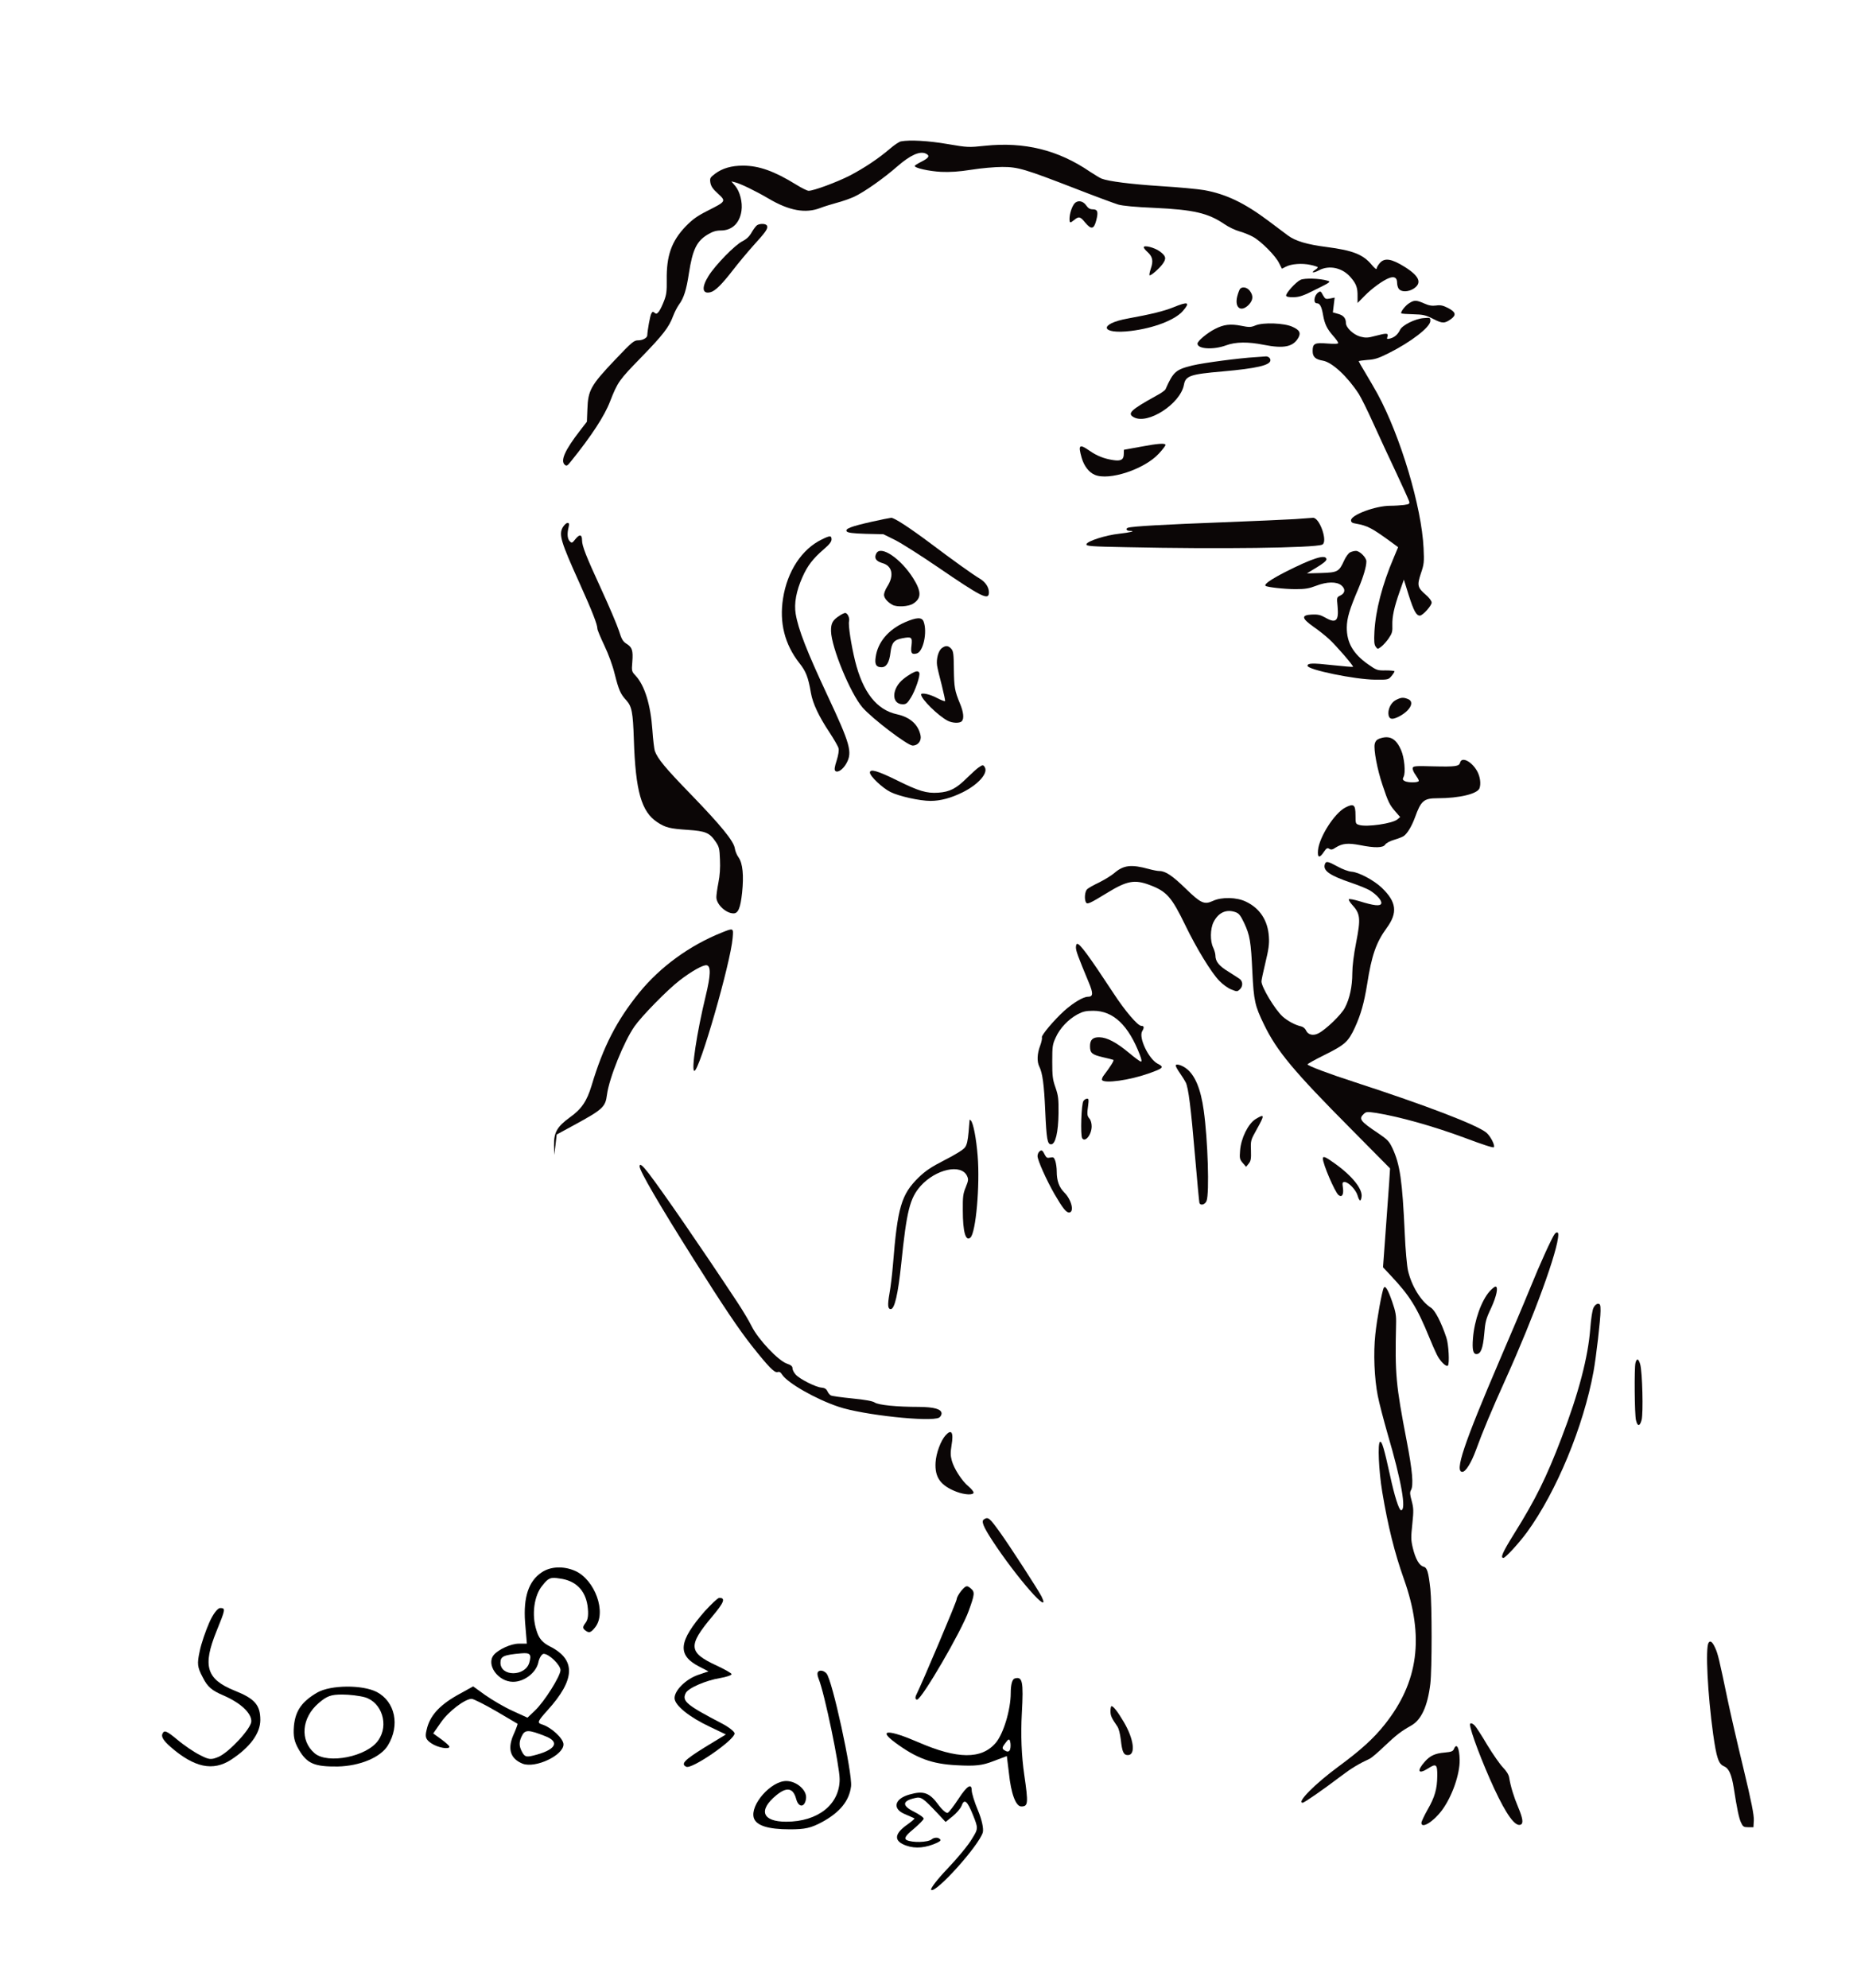 <!--?xml version="1.0" encoding="UTF-8" standalone="no"?-->
<svg xmlns:dc="http://purl.org/dc/elements/1.1/" xmlns:cc="http://creativecommons.org/ns#" xmlns:rdf="http://www.w3.org/1999/02/22-rdf-syntax-ns#" xmlns:svg="http://www.w3.org/2000/svg" xmlns="http://www.w3.org/2000/svg" xmlns:sodipodi="http://sodipodi.sourceforge.net/DTD/sodipodi-0.dtd" xmlns:inkscape="http://www.inkscape.org/namespaces/inkscape" version="1.0" width="1280pt" height="1370pt" viewBox="0 0 1280 1370" preserveAspectRatio="xMidYMid meet" id="svg7703" sodipodi:docname="vamsi_animated.svg" inkscape:version="0.92.3 (2405546, 2018-03-11)" class="" style="">
  <defs id="defs7707"></defs>
  <sodipodi:namedview pagecolor="#ffffff" bordercolor="#666666" borderopacity="1" objecttolerance="10" gridtolerance="10" guidetolerance="10" inkscape:pageopacity="0" inkscape:pageshadow="2" inkscape:window-width="1920" inkscape:window-height="1013" id="namedview7705" showgrid="false" showborder="true" inkscape:snap-global="false" inkscape:zoom="0.36542453" inkscape:cx="-55.047068" inkscape:cy="764.06031" inkscape:window-x="-9" inkscape:window-y="-9" inkscape:window-maximized="1" inkscape:current-layer="g7701"></sodipodi:namedview>
  <g transform="translate(0,1370) scale(0.1,-0.1)" id="g7701" stroke="none" fill="#000000" style="stroke:#051905;stroke-opacity:0.97;stroke-width:60;stroke-miterlimit:4;stroke-dasharray:none;fill:#000800;fill-opacity:1">
    <path d="m 6208.787,12725.309 c -11.465,-2.736 -44.98,-24.627 -73.202,-49.254 -81.14,-69.319 -178.155,-134.078 -279.58,-186.98 -89.96,-45.605 -247.83,-103.98 -282.226,-103.98 -9.701,0 -48.508,19.154 -86.432,42.869 -150.815,93.034 -256.649,130.43 -366.012,130.43 -80.258,0 -141.995,-18.242 -192.267,-55.638 -34.396,-26.451 -37.042,-30.099 -32.632,-61.111 4.41,-25.539 16.757,-43.781 52.035,-75.704 57.327,-52.902 56.445,-53.814 -69.675,-117.661 -74.084,-37.396 -104.071,-59.287 -151.697,-107.628 -98.779,-103.068 -134.058,-203.399 -131.412,-371.226 0.882,-75.704 -1.764,-100.331 -18.521,-143.2 -10.584,-28.275 -26.459,-61.11 -35.278,-72.968 -14.111,-17.33 -18.521,-18.242 -29.986,-9.121 -11.465,10.033 -14.993,9.121 -22.931,-6.385 -7.938,-13.681 -26.459,-116.749 -27.341,-148.672 0,-17.33 -31.75,-34.66 -60.855,-34.66 -31.75,0 -41.452,-8.209 -165.808,-138.639 -163.162,-172.388 -181.683,-206.135 -186.093,-335.654 l -3.528,-86.65 -45.862,-59.286 c -104.953,-134.991 -138.467,-209.784 -106.717,-237.147 12.347,-10.945 17.639,-8.209 42.334,22.803 141.995,176.036 231.955,313.763 269.879,413.182 52.917,134.991 61.737,146.848 213.434,302.818 153.461,157.793 193.149,209.783 221.371,286.4 9.701,25.539 27.341,60.198 39.688,77.528 33.514,44.693 52.035,103.068 68.793,215.256 25.577,165.091 53.799,223.465 130.53,269.07 33.514,20.067 57.327,27.364 89.96,27.364 76.73,0 129.648,50.165 141.995,134.991 8.82,58.374 -10.584,133.166 -42.334,171.475 l -27.341,31.923 25.577,-6.384 c 37.924,-9.121 144.641,-61.111 231.073,-112.189 141.995,-83.913 254.886,-103.98 356.311,-64.759 25.577,10.033 76.73,25.539 112.891,35.572 36.16,9.121 89.96,28.275 119.064,41.044 70.556,32.836 202.85,125.87 299.865,210.696 89.078,77.529 154.343,106.716 195.794,87.562 29.987,-14.594 22.049,-29.188 -29.986,-55.639 -25.577,-12.769 -45.862,-25.538 -46.744,-29.187 -0.882,-14.593 97.897,-36.484 180.801,-41.044 63.501,-2.737 122.592,0.912 209.906,14.593 67.911,10.945 163.162,19.154 212.552,19.154 108.481,0 152.579,-12.769 508.007,-150.496 133.175,-51.99 264.587,-100.332 291.046,-108.541 31.75,-9.121 119.064,-17.329 247.83,-22.802 273.407,-12.77 372.186,-35.572 485.958,-113.101 27.341,-19.154 72.32,-40.132 100.543,-48.341 27.341,-7.297 70.557,-24.627 95.251,-38.308 56.445,-31.012 156.106,-131.343 179.919,-181.509 l 19.403,-38.308 26.459,13.682 c 37.924,20.066 112.008,25.538 170.218,12.769 27.341,-5.473 50.272,-13.681 50.272,-16.418 0,-3.648 -7.938,-11.857 -18.521,-18.242 -31.75,-20.978 -11.466,-22.802 26.459,-2.736 71.439,38.308 164.044,17.33 219.607,-49.254 37.924,-43.781 47.626,-71.144 46.744,-128.606 v -47.429 l 49.39,50.165 c 50.272,51.078 124.356,104.892 166.69,121.31 37.042,14.593 56.445,3.648 56.445,-31.924 0,-16.418 6.174,-37.396 14.111,-44.693 18.521,-20.066 63.501,-18.242 97.897,2.737 61.737,39.22 43.216,86.649 -58.209,150.496 -91.724,57.463 -139.349,64.76 -171.982,28.276 -12.347,-13.682 -22.931,-31.924 -22.931,-39.221 0,-8.209 -13.229,1.824 -31.75,23.715 -60.855,73.88 -130.53,101.243 -312.213,124.958 -135.821,17.33 -215.198,41.044 -267.233,79.353 -22.049,16.417 -82.904,62.023 -134.939,101.243 -165.808,124.046 -291.928,184.244 -442.743,211.608 -43.216,7.296 -177.273,20.066 -298.101,27.363 -208.142,13.681 -359.839,32.835 -409.228,51.989 -11.465,4.561 -47.626,26.451 -79.376,47.43 -220.489,150.496 -452.444,207.047 -724.087,178.772 -112.008,-11.858 -119.064,-11.858 -257.531,11.857 -132.293,22.802 -260.177,30.099 -322.796,18.242 z" id="path7609" style="fill: rgb(6, 0, 0); fill-opacity: 0.973; stroke: rgb(0, 0, 0); stroke-width: 33.634; stroke-miterlimit: 4; stroke-opacity: 0.97;" inkscape:connector-curvature="0" class="PwYWqsqA_0"></path>
    <path d="m 7405.603,12296.621 c -17.639,-20.978 -33.514,-71.144 -33.514,-103.979 0,-31.012 3.528,-31.924 32.632,-8.209 31.75,25.538 41.452,23.714 75.848,-19.154 41.452,-49.254 59.973,-45.606 75.848,16.417 14.993,58.375 9.701,75.705 -24.695,75.705 -19.403,0 -30.869,7.297 -44.98,27.363 -22.049,31.923 -59.973,37.396 -81.14,11.857 z" id="path7611" style="fill: rgb(6, 0, 0); fill-opacity: 0.973; stroke: rgb(0, 0, 0); stroke-width: 33.634; stroke-miterlimit: 4; stroke-opacity: 0.97;" inkscape:connector-curvature="0" class="PwYWqsqA_1"></path>
    <path d="m 5218.349,12147.949 c -7.938,-5.473 -24.695,-27.363 -37.042,-49.254 -15.875,-28.275 -35.278,-46.517 -63.501,-61.111 -51.154,-24.626 -187.857,-165.09 -233.719,-238.97 -50.272,-80.265 -44.098,-127.695 14.111,-112.189 31.75,8.209 77.612,53.814 152.579,150.497 37.042,48.341 100.543,124.046 141.113,169.651 87.314,95.77 102.307,117.661 95.251,136.815 -5.292,15.506 -45.862,18.242 -68.793,4.561 z" id="path7613" style="fill: rgb(6, 0, 0); fill-opacity: 0.973; stroke: rgb(0, 0, 0); stroke-width: 33.634; stroke-miterlimit: 4; stroke-opacity: 0.97;" inkscape:connector-curvature="0" class="PwYWqsqA_2"></path>
    <path d="m 7883.623,11995.628 c 0,-4.561 11.465,-20.067 26.459,-32.836 34.396,-31.924 40.57,-60.199 22.931,-112.189 -7.938,-23.714 -12.347,-45.605 -9.701,-47.429 6.174,-7.297 63.501,41.957 89.078,75.705 29.105,39.22 25.577,56.55 -19.403,89.386 -35.278,25.538 -109.363,44.693 -109.363,27.363 z" id="path7615" style="fill: rgb(6, 0, 0); fill-opacity: 0.973; stroke: rgb(0, 0, 0); stroke-width: 33.634; stroke-miterlimit: 4; stroke-opacity: 0.97;" inkscape:connector-curvature="0" class="PwYWqsqA_3"></path>
    <path d="m 8964.021,11771.251 c -32.632,-15.506 -104.071,-94.859 -98.779,-109.453 1.764,-7.296 21.167,-10.945 52.035,-10.033 40.57,0.912 67.029,10.033 153.461,53.814 101.425,50.166 104.071,52.902 78.494,60.199 -50.272,15.506 -156.988,19.154 -185.211,5.473 z" id="path7617" style="fill: rgb(6, 0, 0); fill-opacity: 0.973; stroke: rgb(0, 0, 0); stroke-width: 33.634; stroke-miterlimit: 4; stroke-opacity: 0.97;" inkscape:connector-curvature="0" class="PwYWqsqA_4"></path>
    <path d="m 8546.855,11708.316 c -4.41,-6.385 -13.229,-29.188 -18.521,-50.166 -20.285,-79.353 25.577,-113.101 79.376,-58.375 29.987,31.924 32.633,62.023 7.056,95.771 -19.403,25.539 -52.917,31.012 -67.911,12.77 z" id="path7619" style="fill: rgb(6, 0, 0); fill-opacity: 0.973; stroke: rgb(0, 0, 0); stroke-width: 33.634; stroke-miterlimit: 4; stroke-opacity: 0.97;" inkscape:connector-curvature="0" class="PwYWqsqA_5"></path>
    <path d="m 9086.613,11684.601 c -29.105,-20.066 -36.16,-74.792 -9.701,-74.792 20.285,0 32.632,-21.891 42.334,-78.441 11.465,-65.672 27.341,-97.595 70.557,-146.849 19.403,-21.89 34.396,-42.868 34.396,-48.341 0,-6.385 -25.577,-7.297 -74.966,-3.648 -88.196,7.296 -101.425,0 -101.425,-51.99 0,-40.133 18.521,-57.463 72.32,-66.584 62.619,-11.857 166.69,-107.628 245.184,-228.025 15.875,-24.627 61.737,-116.749 101.425,-205.223 40.57,-88.474 110.245,-240.795 156.988,-338.39 45.862,-97.595 85.55,-186.068 89.078,-197.014 5.292,-17.33 1.764,-20.066 -35.278,-25.539 -22.931,-2.736 -65.265,-5.472 -95.251,-5.472 -100.543,0 -269.879,-62.935 -269.879,-100.331 0,-12.77 7.938,-19.154 33.514,-22.803 81.14,-14.594 109.363,-29.187 250.476,-132.255 l 40.57,-30.099 -30.869,-73.88 c -78.494,-184.245 -124.356,-362.104 -132.294,-507.129 -3.528,-68.408 -1.764,-90.298 8.82,-104.892 13.229,-18.242 13.229,-18.242 38.806,0.912 13.229,10.033 37.042,36.484 51.154,57.462 22.931,33.748 26.459,46.517 24.695,90.298 -1.764,59.287 12.347,124.046 52.035,236.234 l 27.341,77.529 33.514,-107.628 c 34.396,-107.628 52.035,-140.464 76.73,-140.464 19.403,0 81.14,68.408 81.14,89.386 0,11.857 -15.875,32.836 -38.806,52.902 -59.091,51.078 -62.619,65.671 -35.278,148.673 22.049,63.847 22.931,77.529 18.521,174.212 -13.229,282.752 -157.87,767.99 -316.623,1061.687 -19.403,35.572 -57.327,100.331 -82.904,143.2 -26.459,42.868 -47.626,81.177 -47.626,83.001 0,2.736 27.341,6.385 59.973,9.121 49.39,2.736 74.966,10.945 144.641,45.605 155.225,77.529 289.282,180.596 289.282,223.465 0,22.803 -1.764,22.803 -46.744,19.154 -58.209,-4.56 -148.169,-49.253 -162.28,-81.177 -14.993,-31.011 -37.042,-51.078 -67.911,-59.287 -22.931,-5.472 -24.695,-4.56 -18.521,13.682 7.056,24.627 -5.292,24.627 -85.55,3.648 -50.272,-13.681 -66.147,-13.681 -101.425,-4.56 -47.626,12.769 -99.661,62.023 -99.661,93.946 0,32.836 -16.757,52.902 -53.799,62.935 l -36.16,10.034 6.174,51.077 6.174,51.078 -31.75,-6.385 c -29.105,-5.472 -33.514,-3.648 -47.626,20.979 -15.875,30.099 -18.521,31.923 -33.514,20.978 z" id="path7621" style="fill: rgb(6, 0, 0); fill-opacity: 0.973; stroke: rgb(0, 0, 0); stroke-width: 33.634; stroke-miterlimit: 4; stroke-opacity: 0.97;" inkscape:connector-curvature="0" class="PwYWqsqA_6"></path>
    <path d="m 9713.685,11610.721 c -27.341,-16.418 -62.619,-62.935 -54.681,-70.232 1.764,-2.737 38.806,-5.473 82.022,-6.385 68.793,-1.824 85.55,-5.473 137.585,-31.923 63.501,-32.836 79.376,-32.836 124.356,0 36.16,27.363 30.868,47.429 -21.167,74.792 -36.16,18.242 -52.917,21.89 -83.786,17.33 -28.223,-3.649 -49.39,0 -82.022,14.593 -53.799,23.715 -67.911,23.715 -102.307,1.825 z" id="path7623" style="fill: rgb(6, 0, 0); fill-opacity: 0.973; stroke: rgb(0, 0, 0); stroke-width: 33.634; stroke-miterlimit: 4; stroke-opacity: 0.97;" inkscape:connector-curvature="0" class="PwYWqsqA_7"></path>
    <path d="m 8086.474,11581.533 c -63.501,-25.538 -151.697,-47.429 -312.213,-76.616 -205.496,-37.396 -187.857,-111.277 21.167,-85.738 156.988,19.154 302.511,74.793 357.193,136.816 53.799,62.022 37.924,68.407 -66.147,25.538 z" id="path7625" style="fill: rgb(6, 0, 0); fill-opacity: 0.973; stroke: rgb(0, 0, 0); stroke-width: 33.634; stroke-miterlimit: 4; stroke-opacity: 0.97;" inkscape:connector-curvature="0" class="PwYWqsqA_8"></path>
    <path d="m 8654.454,11457.488 c -32.632,-13.682 -44.098,-13.682 -98.779,-2.737 -74.966,14.594 -120.828,9.121 -180.801,-21.89 -53.799,-27.363 -120.828,-83.001 -120.828,-101.244 0,-37.396 110.245,-43.78 196.677,-11.857 66.147,24.627 152.579,25.539 261.059,3.649 138.467,-27.363 202.85,-13.682 238.128,50.165 17.639,32.836 7.938,51.99 -40.57,73.88 -56.445,26.451 -201.086,31.924 -254.886,10.034 z" id="path7627" style="fill: rgb(6, 0, 0); fill-opacity: 0.973; stroke: rgb(0, 0, 0); stroke-width: 33.634; stroke-miterlimit: 4; stroke-opacity: 0.97;" inkscape:connector-curvature="0" class="PwYWqsqA_9"></path>
    <path d="m 8655.336,11238.583 c -112.891,-6.385 -360.721,-39.22 -436.569,-57.462 -114.654,-28.275 -131.412,-42.869 -185.211,-164.179 -3.528,-7.296 -30.869,-27.363 -62.619,-43.78 -178.155,-98.507 -202.85,-123.134 -156.107,-148.673 96.133,-53.814 321.914,93.034 345.727,223.465 11.466,62.023 43.216,72.968 266.351,92.122 236.364,20.978 329.852,42.869 329.852,77.529 0,16.418 -18.521,29.187 -37.924,25.539 -6.174,-0.912 -34.396,-2.737 -63.501,-4.561 z" id="path7629" style="fill: rgb(6, 0, 0); fill-opacity: 0.973; stroke: rgb(0, 0, 0); stroke-width: 33.634; stroke-miterlimit: 4; stroke-opacity: 0.97;" inkscape:connector-curvature="0" class="PwYWqsqA_10"></path>
    <path d="m 7857.165,10620.178 -110.245,-20.066 -0.882,-29.187 c 0,-39.221 -20.285,-50.166 -72.32,-41.957 -62.619,9.121 -114.654,30.099 -164.044,64.759 -70.556,49.254 -79.376,40.133 -53.799,-49.253 15.875,-55.639 50.272,-100.332 89.96,-116.749 97.897,-42.869 343.081,38.308 441.861,145.936 25.577,27.363 45.862,54.726 45.862,59.287 0,14.593 -51.154,10.945 -176.391,-12.77 z" id="path7631" style="fill: rgb(6, 0, 0); fill-opacity: 0.973; stroke: rgb(0, 0, 0); stroke-width: 33.634; stroke-miterlimit: 4; stroke-opacity: 0.97;" inkscape:connector-curvature="0" class="PwYWqsqA_11"></path>
    <path d="m 6007.701,10103.929 c -141.995,-31.924 -185.211,-48.342 -171.1,-66.584 7.938,-9.121 42.334,-13.681 131.412,-16.418 l 120.828,-2.736 79.376,-39.221 c 44.098,-21.89 174.627,-104.892 291.046,-184.245 312.213,-213.432 357.193,-235.322 357.193,-176.948 0,35.572 -24.695,72.056 -65.265,95.771 -41.452,23.715 -188.739,129.518 -328.97,235.322 -153.46,114.925 -258.413,183.333 -279.58,182.421 -9.701,-0.913 -70.557,-12.77 -134.939,-27.363 z" id="path7633" style="fill: rgb(6, 0, 0); fill-opacity: 0.973; stroke: rgb(0, 0, 0); stroke-width: 33.634; stroke-miterlimit: 4; stroke-opacity: 0.97;" inkscape:connector-curvature="0" class="PwYWqsqA_12"></path>
    <path d="m 8924.333,10122.171 c -60.855,-3.649 -284.872,-13.682 -498.306,-21.891 -388.061,-14.594 -621.78,-27.363 -650.884,-37.396 -19.403,-6.385 -10.584,-21.89 13.229,-21.89 44.098,0 2.646,-10.946 -72.32,-19.155 -94.369,-10.033 -223.135,-51.077 -227.545,-72.968 -1.764,-12.769 29.986,-15.506 276.935,-20.066 636.773,-13.681 1290.303,-5.473 1347.631,17.33 42.334,16.418 -16.757,188.805 -63.501,185.157 -7.938,-0.913 -64.383,-4.561 -125.238,-9.121 z" id="path7635" style="fill: rgb(6, 0, 0); fill-opacity: 0.973; stroke: rgb(0, 0, 0); stroke-width: 33.634; stroke-miterlimit: 4; stroke-opacity: 0.97;" inkscape:connector-curvature="0" class="PwYWqsqA_13"></path>
    <path d="m 3879.538,10066.532 c -29.105,-50.165 -14.993,-97.595 116.418,-388.555 85.55,-189.717 121.71,-281.839 121.71,-311.027 0,-8.209 21.167,-59.287 47.626,-114.925 29.105,-61.111 57.327,-137.727 71.439,-196.102 28.223,-111.276 39.688,-138.639 80.258,-182.42 37.924,-41.957 45.862,-82.089 52.035,-269.982 11.466,-356.632 52.035,-498.007 161.398,-570.064 56.445,-37.396 87.314,-44.693 209.906,-52.902 123.474,-8.209 150.815,-20.066 192.267,-81.177 23.813,-34.66 27.341,-47.429 29.986,-124.046 2.646,-56.55 -0.882,-110.364 -10.584,-157.794 -7.938,-40.132 -14.111,-85.737 -14.111,-101.243 0,-49.253 66.147,-111.276 118.182,-111.276 32.632,0 47.626,37.396 59.091,142.288 12.347,118.573 4.41,202.487 -23.813,242.619 -12.347,16.418 -23.813,44.693 -26.459,63.847 -7.938,50.166 -95.251,156.881 -303.393,372.137 -175.51,180.596 -227.545,243.531 -247.83,298.257 -4.41,13.681 -12.347,78.441 -16.757,144.112 -12.347,175.124 -52.917,307.378 -116.418,375.786 -26.459,28.275 -27.341,31.012 -22.049,93.947 6.174,78.441 -0.882,101.243 -39.688,124.958 -24.695,15.506 -33.514,29.187 -52.917,91.21 -13.229,40.133 -67.029,166.915 -119.946,281.839 -105.835,229.85 -134.058,300.994 -134.058,341.126 0,40.133 -16.757,42.869 -44.98,8.209 -22.931,-29.187 -25.577,-30.099 -39.688,-15.505 -15.875,16.417 -19.403,50.166 -7.938,96.683 5.292,23.715 4.41,29.188 -7.938,29.188 -7.938,0 -22.049,-13.682 -31.75,-29.188 z" id="path7637" style="fill: rgb(6, 0, 0); fill-opacity: 0.973; stroke: rgb(0, 0, 0); stroke-width: 33.634; stroke-miterlimit: 4; stroke-opacity: 0.97;" inkscape:connector-curvature="0" class="PwYWqsqA_14"></path>
    <path d="m 5665.501,9982.619 c -138.467,-66.583 -239.01,-219.816 -268.115,-406.797 -26.459,-166.915 11.465,-316.499 112.009,-445.106 45.862,-57.462 61.737,-97.595 80.258,-207.047 12.347,-71.144 54.681,-161.442 127.002,-269.982 31.75,-48.341 60.855,-98.507 63.501,-111.276 3.528,-14.594 -1.764,-47.429 -13.229,-83.913 -14.993,-45.605 -16.757,-63.847 -9.702,-71.144 15.875,-16.418 54.681,10.033 77.612,52.902 41.452,75.704 25.577,132.255 -130.53,465.172 -142.877,305.554 -201.968,456.963 -219.607,562.767 -12.347,72.968 3.528,158.706 46.744,255.388 34.396,77.529 72.32,126.782 146.405,190.629 38.806,32.836 53.799,52.902 53.799,68.408 0,27.363 -10.584,27.363 -66.147,0 z" id="path7639" style="fill: rgb(6, 0, 0); fill-opacity: 0.973; stroke: rgb(0, 0, 0); stroke-width: 33.634; stroke-miterlimit: 4; stroke-opacity: 0.97;" inkscape:connector-curvature="0" class="PwYWqsqA_15"></path>
    <path d="m 6040.333,9885.936 c -16.757,-31.924 -2.646,-53.814 41.452,-66.583 68.793,-19.154 82.904,-85.738 33.514,-162.354 -12.347,-19.154 -22.049,-44.693 -22.049,-56.55 0,-21.89 24.695,-51.078 59.091,-69.32 30.869,-16.418 109.363,-11.857 141.113,8.209 58.209,36.484 59.091,82.089 1.764,174.212 -86.432,137.727 -224.899,230.762 -254.886,172.387 z" id="path7641" style="fill: rgb(6, 0, 0); fill-opacity: 0.973; stroke: rgb(0, 0, 0); stroke-width: 33.634; stroke-miterlimit: 4; stroke-opacity: 0.97;" inkscape:connector-curvature="0" class="PwYWqsqA_16"></path>
    <path d="m 9306.22,9893.233 c -11.465,-5.473 -29.986,-31.011 -41.452,-56.55 -35.278,-77.529 -44.98,-82.089 -157.87,-85.737 l -98.779,-2.736 68.793,41.957 c 49.39,30.099 67.911,46.517 66.147,57.462 -7.056,33.748 -96.133,5.473 -286.636,-91.21 -98.779,-51.078 -144.641,-83.001 -133.176,-93.947 8.82,-9.121 130.53,-22.803 207.26,-22.803 66.147,0 92.606,4.561 140.231,22.803 74.966,29.187 141.995,30.099 174.627,3.648 29.986,-24.627 27.341,-53.814 -6.174,-70.232 -25.577,-12.77 -25.577,-12.77 -19.403,-74.792 9.701,-101.243 -11.465,-120.397 -86.432,-76.617 -32.632,18.242 -50.272,21.89 -91.724,20.066 -73.203,-3.648 -70.557,-25.539 10.584,-83.001 34.396,-23.715 82.904,-62.023 108.481,-85.737 45.862,-41.045 171.1,-186.069 165.808,-191.541 -1.764,-1.824 -66.147,3.648 -143.759,11.857 -137.585,15.506 -170.218,13.682 -170.218,-4.561 0,-27.363 328.088,-94.859 465.673,-95.771 89.96,-0.912 91.724,0 112.891,24.627 11.465,13.681 21.167,29.187 21.167,32.836 0,3.648 -27.341,6.385 -60.855,6.385 -58.209,-0.912 -62.619,0.912 -122.592,42.869 -102.307,72.056 -146.405,149.585 -145.523,253.564 0.882,63.847 18.521,124.046 80.258,268.158 34.396,82.089 54.681,150.497 54.681,186.981 0,26.451 -46.744,72.968 -72.32,72.056 -11.465,0 -29.105,-4.561 -39.688,-10.033 z" id="path7643" style="fill: rgb(6, 0, 0); fill-opacity: 0.973; stroke: rgb(0, 0, 0); stroke-width: 33.634; stroke-miterlimit: 4; stroke-opacity: 0.97;" inkscape:connector-curvature="0" class="PwYWqsqA_17"></path>
    <path d="m 5788.975,9458.16 c -50.272,-31.924 -61.737,-52.902 -60.855,-108.54 2.646,-111.276 133.176,-428.688 216.962,-525.371 64.383,-74.792 309.567,-261.773 344.845,-262.685 36.16,-0.912 62.619,31.924 55.563,68.408 -14.993,75.704 -71.439,126.782 -161.398,146.848 -141.113,30.099 -236.364,151.409 -290.164,368.489 -26.459,107.628 -48.508,248.092 -41.452,273.63 5.292,21.89 -10.584,56.55 -26.459,56.55 -6.174,0 -22.049,-7.297 -37.042,-17.33 z" id="path7645" style="fill: rgb(6, 0, 0); fill-opacity: 0.973; stroke: rgb(0, 0, 0); stroke-width: 33.634; stroke-miterlimit: 4; stroke-opacity: 0.97;" inkscape:connector-curvature="0" class="PwYWqsqA_18"></path>
    <path d="m 6236.127,9410.731 c -112.891,-50.166 -186.093,-136.815 -200.204,-238.971 -7.938,-51.078 3.528,-70.232 40.57,-70.232 33.514,0 53.799,32.836 61.737,103.067 7.938,65.671 23.813,85.738 82.022,96.683 63.501,11.857 68.793,7.297 62.619,-49.254 -7.056,-53.814 0.882,-64.759 36.16,-55.638 44.98,11.857 74.084,147.761 47.626,218.904 -11.465,32.836 -48.508,31.012 -130.53,-4.561 z" id="path7647" style="fill: rgb(6, 0, 0); fill-opacity: 0.973; stroke: rgb(0, 0, 0); stroke-width: 33.634; stroke-miterlimit: 4; stroke-opacity: 0.97;" inkscape:connector-curvature="0" class="PwYWqsqA_19"></path>
    <path d="m 6492.777,9233.783 c -24.695,-17.33 -40.57,-75.704 -33.514,-121.31 2.646,-18.242 17.639,-80.265 32.633,-136.815 14.111,-57.462 24.695,-105.804 22.049,-107.628 -2.646,-2.736 -28.223,7.297 -58.209,22.802 -47.626,25.539 -106.717,37.396 -106.717,22.802 0,-31.011 115.536,-145.024 182.565,-180.596 33.514,-17.33 82.904,-19.154 97.897,-3.648 16.757,17.33 12.347,62.023 -12.347,121.309 -37.042,89.386 -40.57,113.101 -42.334,238.059 -0.882,104.892 -3.528,123.134 -17.639,139.552 -20.285,22.803 -38.806,24.627 -64.383,5.473 z" id="path7649" style="fill: rgb(6, 0, 0); fill-opacity: 0.973; stroke: rgb(0, 0, 0); stroke-width: 33.634; stroke-miterlimit: 4; stroke-opacity: 0.97;" inkscape:connector-curvature="0" class="PwYWqsqA_20"></path>
    <path d="m 6282.871,9058.66 c -14.111,-8.209 -39.688,-24.627 -54.681,-37.396 -82.904,-64.759 -86.432,-175.124 -5.292,-175.124 22.931,0 31.75,7.297 55.563,45.605 30.869,49.254 65.265,151.409 58.209,170.563 -6.174,15.506 -21.167,14.594 -53.799,-3.648 z" id="path7651" style="fill: rgb(6, 0, 0); fill-opacity: 0.973; stroke: rgb(0, 0, 0); stroke-width: 33.634; stroke-miterlimit: 4; stroke-opacity: 0.97;" inkscape:connector-curvature="0" class="PwYWqsqA_21"></path>
    <path d="m 9621.079,8875.327 c -34.396,-17.33 -58.209,-68.408 -49.39,-106.716 7.056,-28.275 28.223,-29.187 74.084,-5.473 76.73,41.044 106.717,101.243 58.209,119.485 -31.75,12.769 -47.626,10.945 -82.904,-7.297 z" id="path7653" style="fill: rgb(6, 0, 0); fill-opacity: 0.973; stroke: rgb(0, 0, 0); stroke-width: 33.634; stroke-miterlimit: 4; stroke-opacity: 0.97;" inkscape:connector-curvature="0" class="PwYWqsqA_22"></path>
    <path d="m 9504.661,8608.082 c -15.875,-6.385 -25.577,-18.242 -29.105,-35.572 -7.938,-39.22 17.639,-176.036 53.799,-282.752 38.806,-116.749 48.508,-136.815 89.96,-184.244 l 31.75,-36.484 -19.403,-16.418 c -33.514,-28.275 -209.024,-53.814 -261.941,-38.308 -25.577,7.297 -26.459,9.121 -26.459,65.671 0,75.704 -12.347,84.826 -71.439,53.814 -74.966,-40.132 -178.155,-202.487 -186.975,-292.785 -5.292,-53.814 10.584,-58.374 40.57,-11.857 17.639,25.539 23.813,29.187 37.042,20.978 12.347,-8.209 22.049,-6.385 44.98,9.121 44.98,28.275 84.668,31.924 165.808,16.418 104.071,-20.978 161.398,-19.154 174.627,3.648 7.056,10.033 32.632,24.627 61.737,32.836 28.223,8.209 58.209,20.066 67.029,26.451 24.695,18.242 53.799,66.583 75.848,125.87 42.334,117.661 60.855,134.079 156.988,134.079 149.051,0 273.407,30.099 288.4,68.408 11.466,31.924 4.41,82.089 -16.757,119.485 -37.924,66.584 -105.835,100.331 -116.418,58.374 -7.056,-26.451 -29.987,-30.099 -185.211,-26.451 -126.12,3.648 -139.349,1.824 -141.995,-11.857 -1.764,-9.121 7.056,-30.099 19.403,-46.517 12.347,-17.33 22.931,-35.572 22.931,-41.045 0,-13.681 -74.084,-14.594 -97.897,-1.824 -14.111,8.209 -14.993,12.769 -7.056,29.187 14.993,28.275 5.292,132.255 -16.757,182.42 -35.278,83.001 -81.14,106.716 -153.46,79.353 z" id="path7655" style="fill: rgb(6, 0, 0); fill-opacity: 0.973; stroke: rgb(0, 0, 0); stroke-width: 33.634; stroke-miterlimit: 4; stroke-opacity: 0.97;" inkscape:connector-curvature="0" class="PwYWqsqA_23"></path>
    <path d="m 6745.899,8411.068 c -12.347,-8.209 -47.626,-40.133 -79.376,-71.144 -74.966,-74.792 -119.946,-97.595 -199.322,-103.067 -81.14,-5.473 -134.94,10.945 -285.754,85.738 -133.175,65.671 -185.211,80.265 -185.211,52.902 0,-24.627 86.432,-106.716 141.995,-134.079 58.209,-29.187 201.086,-61.111 276.053,-61.111 68.793,0 141.995,20.066 221.371,59.287 105.835,52.902 174.627,129.518 153.46,170.563 -10.584,20.066 -15.875,20.066 -43.216,0.912 z" id="path7657" style="fill: rgb(6, 0, 0); fill-opacity: 0.973; stroke: rgb(0, 0, 0); stroke-width: 33.634; stroke-miterlimit: 4; stroke-opacity: 0.97;" inkscape:connector-curvature="0" class="PwYWqsqA_24"></path>
    <path d="m 9131.593,7742.497 c -13.229,-43.781 34.396,-76.617 185.211,-127.694 48.508,-16.418 104.071,-39.22 123.474,-50.166 49.39,-30.099 87.314,-72.968 80.258,-92.122 -7.056,-19.154 -50.272,-14.594 -149.933,16.418 -36.16,10.945 -69.675,17.33 -73.202,13.681 -2.646,-3.648 6.174,-20.066 21.167,-36.484 58.209,-62.935 61.737,-94.859 29.105,-261.773 -16.757,-84.825 -26.459,-165.09 -26.459,-211.608 0,-91.21 -18.521,-176.948 -51.154,-238.059 -24.695,-48.341 -132.294,-151.409 -183.447,-176.948 -36.16,-18.242 -71.439,-9.121 -84.668,20.978 -5.292,12.769 -20.285,24.627 -32.632,27.363 -39.688,8.209 -94.369,37.396 -128.766,68.408 -52.917,48.341 -145.523,202.487 -145.523,241.707 0,9.121 12.347,67.496 27.341,129.518 22.049,92.122 27.341,126.782 23.813,178.772 -7.056,111.276 -61.737,195.19 -156.988,240.795 -64.383,31.924 -169.336,33.748 -229.309,5.473 -59.091,-27.363 -83.786,-15.506 -186.975,84.826 -90.841,88.474 -139.349,121.309 -180.801,121.309 -13.229,0 -45.862,6.385 -72.32,13.681 -122.592,33.748 -175.509,27.363 -239.892,-28.275 -20.285,-17.33 -67.029,-45.605 -103.189,-63.847 -37.042,-17.33 -74.084,-38.308 -82.904,-46.517 -16.757,-15.506 -21.167,-70.232 -7.938,-92.122 8.82,-14.594 29.105,-4.561 145.523,66.583 136.703,83.913 189.621,93.034 291.928,54.726 118.182,-43.781 152.579,-83.001 246.948,-278.191 75.848,-156.881 179.037,-326.533 234.601,-383.083 22.931,-23.715 59.973,-51.078 82.904,-59.287 37.924,-15.506 40.57,-15.506 57.327,0 22.049,20.066 22.931,51.99 2.646,70.232 -8.819,7.297 -44.98,30.099 -79.376,51.99 -65.265,39.22 -90.842,70.232 -90.842,113.101 0,11.857 -7.056,35.572 -14.993,52.902 -22.049,43.781 -21.167,130.43 2.646,176.948 33.514,65.671 88.196,90.298 151.697,67.496 22.931,-8.209 34.396,-22.803 59.091,-74.792 38.806,-83.001 46.744,-125.87 56.445,-339.302 9.702,-196.102 17.639,-231.674 80.258,-360.28 89.078,-183.333 202.85,-320.148 599.731,-719.648 l 268.997,-271.806 -6.174,-99.419 c -3.528,-54.726 -14.993,-207.959 -24.695,-341.126 l -17.639,-240.795 52.035,-55.638 c 133.175,-141.376 181.683,-219.816 267.233,-428.688 15.875,-39.22 38.806,-92.122 51.154,-116.749 22.049,-45.605 65.265,-88.474 76.73,-76.617 12.347,12.77 5.292,147.761 -10.584,193.366 -36.16,107.628 -77.612,186.981 -105.835,205.223 -68.793,43.781 -134.058,149.585 -158.752,257.213 -7.056,31.924 -17.639,145.936 -22.049,253.564 -16.757,365.753 -32.632,477.941 -85.55,590.13 -22.049,46.517 -33.514,58.374 -95.251,100.331 -127.002,84.826 -138.467,100.331 -101.425,134.991 16.757,15.506 23.813,15.506 86.432,6.385 161.398,-26.451 392.471,-91.21 604.14,-169.651 128.766,-48.341 201.087,-72.056 205.496,-66.584 10.584,10.945 -22.931,76.617 -51.153,100.331 -65.265,53.814 -410.11,186.069 -911.062,349.335 -175.51,56.55 -321.914,112.189 -321.914,121.309 0,3.648 50.272,31.924 112.891,62.935 145.523,72.056 167.572,92.122 213.434,190.629 41.452,90.298 63.501,169.651 84.668,299.169 30.869,197.926 61.737,287.312 134.94,387.643 76.73,104.892 67.911,178.772 -33.514,276.367 -52.917,51.078 -159.634,108.54 -209.024,111.276 -21.167,1.824 -61.737,16.418 -96.133,35.572 -68.793,37.396 -80.258,39.22 -88.196,14.594 z" id="path7659" style="fill: rgb(6, 0, 0); fill-opacity: 0.973; stroke: rgb(0, 0, 0); stroke-width: 33.634; stroke-miterlimit: 4; stroke-opacity: 0.97;" inkscape:connector-curvature="0" class="PwYWqsqA_25"></path>
    <path d="m 4974.929,7272.765 c -221.371,-88.474 -424.221,-236.234 -568.862,-414.094 -155.224,-191.541 -247.83,-371.225 -328.088,-639.383 -32.632,-108.54 -69.675,-163.266 -150.815,-220.729 -87.314,-63.847 -110.245,-103.067 -108.481,-193.365 l 1.764,-64.759 8.819,70.232 7.938,70.232 120.828,65.671 c 197.558,107.628 215.197,124.046 225.781,208.871 14.993,114.013 116.418,365.753 189.621,470.644 51.154,72.968 227.545,252.652 310.449,316.499 82.904,63.847 162.28,108.54 186.975,104.892 29.986,-4.561 28.223,-68.408 -7.056,-213.432 -60.855,-251.74 -100.543,-514.425 -77.612,-514.425 35.278,0 249.594,743.363 263.705,914.838 6.174,71.144 7.056,71.144 -74.966,38.308 z" id="path7661" style="fill: rgb(6, 0, 0); fill-opacity: 0.973; stroke: rgb(0, 0, 0); stroke-width: 33.634; stroke-miterlimit: 4; stroke-opacity: 0.97;" inkscape:connector-curvature="0" class="PwYWqsqA_26"></path>
    <path d="m 7416.186,7170.609 c 0,-23.715 13.229,-60.199 88.196,-240.795 32.632,-77.529 30.869,-99.419 -6.174,-99.419 -30.869,0 -98.779,-40.132 -161.398,-95.771 -69.675,-62.935 -160.516,-169.651 -155.224,-184.244 2.646,-6.385 -2.646,-32.836 -12.347,-58.374 -20.285,-52.902 -22.931,-108.54 -5.292,-143.2 22.049,-44.693 32.632,-123.134 40.57,-302.818 8.819,-198.838 14.993,-232.586 40.57,-232.586 29.986,0 49.39,82.089 51.154,214.344 0.882,100.331 -1.764,121.309 -21.167,177.86 -19.403,54.726 -22.049,79.353 -22.049,177.86 0,104.892 1.764,118.573 23.813,166.002 28.223,63.847 86.432,124.958 149.933,159.618 37.924,20.066 58.209,24.627 109.363,24.627 137.585,0 242.538,-99.419 321.032,-304.642 12.347,-32.836 14.111,-45.605 6.174,-45.605 -5.292,0.912 -42.334,27.363 -81.14,60.199 -86.432,72.056 -151.697,106.716 -204.614,107.628 -44.98,0.912 -64.383,-17.33 -64.383,-61.111 0,-47.429 13.229,-58.374 85.55,-75.704 37.924,-8.209 71.439,-17.33 75.848,-19.154 6.174,-3.648 -21.167,-47.429 -65.265,-104.892 -10.584,-12.769 -15.875,-28.275 -13.229,-33.748 15.875,-25.539 188.739,-1.824 320.151,44.693 103.189,36.484 110.245,43.781 63.501,67.496 -62.619,32.836 -133.175,180.596 -106.717,224.377 14.993,25.539 13.229,36.484 -6.174,36.484 -23.813,0 -111.127,101.243 -191.385,224.377 -172.864,262.685 -231.073,341.126 -250.476,341.126 -5.292,0 -8.82,-10.945 -8.82,-24.627 z" id="path7663" style="fill: rgb(6, 0, 0); fill-opacity: 0.973; stroke: rgb(0, 0, 0); stroke-width: 33.634; stroke-miterlimit: 4; stroke-opacity: 0.97;" inkscape:connector-curvature="0" class="PwYWqsqA_27"></path>
    <path d="m 8104.113,6356.102 c 0,-6.385 13.229,-30.099 29.986,-53.814 15.875,-22.802 33.514,-51.078 38.806,-62.023 18.521,-35.572 36.16,-176.948 63.501,-499.832 14.993,-175.124 29.105,-324.708 30.869,-330.181 7.056,-21.89 39.688,-12.769 49.39,13.681 20.285,51.99 8.819,421.391 -19.403,622.053 -20.285,149.585 -60.855,246.268 -121.71,290.961 -31.75,23.715 -71.439,33.748 -71.439,19.154 z" id="path7665" style="fill: rgb(6, 0, 0); fill-opacity: 0.973; stroke: rgb(0, 0, 0); stroke-width: 33.634; stroke-miterlimit: 4; stroke-opacity: 0.97;" inkscape:connector-curvature="0" class="PwYWqsqA_28"></path>
    <path d="m 7468.222,6112.571 c -14.993,-17.33 -22.049,-237.146 -8.82,-257.213 20.285,-31.011 65.265,24.627 65.265,82.089 0,20.978 -6.174,42.869 -14.993,52.902 -16.757,19.154 -17.639,31.012 -8.819,94.859 4.41,34.66 3.528,42.869 -7.056,42.869 -7.938,0 -19.403,-6.385 -25.577,-15.506 z" id="path7667" style="fill: rgb(6, 0, 0); fill-opacity: 0.973; stroke: rgb(0, 0, 0); stroke-width: 33.634; stroke-miterlimit: 4; stroke-opacity: 0.97;" inkscape:connector-curvature="0" class="PwYWqsqA_29"></path>
    <path d="m 8653.572,5986.701 c -50.272,-31.924 -99.661,-131.343 -105.835,-216.168 -4.41,-53.814 -2.646,-61.111 18.521,-85.738 l 22.931,-26.451 17.639,21.89 c 14.993,18.242 17.639,32.836 15.875,91.21 -2.646,68.408 -1.764,71.144 39.688,145.024 56.445,101.243 55.563,109.452 -8.82,70.232 z" id="path7669" style="fill: rgb(6, 0, 0); fill-opacity: 0.973; stroke: rgb(0, 0, 0); stroke-width: 33.634; stroke-miterlimit: 4; stroke-opacity: 0.97;" inkscape:connector-curvature="0" class="PwYWqsqA_30"></path>
    <path d="m 6683.28,5982.141 c 0,-2.736 -3.528,-41.045 -7.056,-84.826 -5.292,-57.462 -11.465,-87.562 -24.695,-104.892 -10.584,-15.506 -63.501,-48.341 -138.467,-86.65 -96.133,-49.254 -133.175,-74.792 -180.801,-120.397 -119.946,-117.661 -145.523,-204.311 -177.273,-601.987 -5.292,-64.759 -15.875,-154.145 -23.813,-197.014 -14.111,-81.177 -12.347,-108.54 8.819,-108.54 26.459,0 50.272,103.98 72.32,314.675 37.042,362.104 59.091,449.666 133.176,533.58 104.953,116.749 280.462,155.057 320.15,69.32 10.584,-23.715 9.702,-31.011 -8.819,-77.529 -18.521,-44.693 -21.167,-64.759 -20.285,-160.53 0,-145.936 19.403,-215.256 52.035,-186.981 37.924,31.924 67.029,361.192 50.272,563.679 -9.702,121.309 -29.987,225.289 -46.744,243.531 -4.41,4.561 -7.938,6.385 -8.819,4.561 z" id="path7671" style="fill: rgb(6, 0, 0); fill-opacity: 0.973; stroke: rgb(0, 0, 0); stroke-width: 33.634; stroke-miterlimit: 4; stroke-opacity: 0.97;" inkscape:connector-curvature="0" class="PwYWqsqA_31"></path>
    <path d="m 7162.182,5761.412 c -6.174,-6.385 -10.584,-19.154 -10.584,-29.187 0,-28.275 61.737,-166.002 117.3,-262.685 54.681,-93.947 79.376,-125.87 99.661,-125.87 37.924,0 18.521,86.65 -31.75,136.815 -37.042,37.396 -52.917,81.177 -52.917,146.848 0,22.803 -4.41,54.726 -9.701,71.144 -8.82,25.539 -13.229,28.275 -35.278,23.715 -21.167,-4.561 -26.459,-1.824 -38.806,21.89 -14.993,31.012 -22.049,33.748 -37.924,17.33 z" id="path7673" style="fill: rgb(6, 0, 0); fill-opacity: 0.973; stroke: rgb(0, 0, 0); stroke-width: 33.634; stroke-miterlimit: 4; stroke-opacity: 0.97;" inkscape:connector-curvature="0" class="PwYWqsqA_32"></path>
    <path d="m 9118.363,5714.895 c 0,-37.396 82.022,-228.938 107.599,-250.828 22.931,-19.154 37.042,1.824 30.869,47.429 -5.292,37.396 -4.41,41.957 11.466,41.957 26.459,0 77.612,-52.902 89.078,-92.122 12.347,-41.045 22.049,-45.605 27.341,-12.769 10.584,53.814 -61.737,145.024 -182.565,231.674 -67.029,48.341 -83.786,54.726 -83.786,34.66 z" id="path7675" style="fill: rgb(6, 0, 0); fill-opacity: 0.973; stroke: rgb(0, 0, 0); stroke-width: 33.634; stroke-miterlimit: 4; stroke-opacity: 0.97;" inkscape:connector-curvature="0" class="PwYWqsqA_33"></path>
    <path d="m 4408.712,5661.081 c 0,-31.012 137.585,-267.246 373.068,-640.295 200.204,-318.324 311.331,-483.414 402.173,-598.339 113.772,-143.2 154.343,-185.157 175.509,-178.772 12.347,4.561 21.167,-0.912 30.869,-16.418 37.042,-58.374 231.955,-169.651 389.825,-222.553 166.69,-56.55 635.009,-106.716 693.218,-74.792 8.819,5.473 16.757,18.242 16.757,28.275 0,30.099 -49.39,44.693 -156.106,45.605 -152.579,0 -278.698,12.769 -304.275,30.099 -14.993,10.033 -64.383,19.154 -156.106,28.275 -73.203,7.297 -140.231,16.418 -147.287,20.978 -7.938,4.561 -18.521,17.33 -23.813,30.099 -7.938,15.506 -19.403,21.89 -41.452,23.715 -39.688,3.648 -148.169,58.375 -176.391,89.386 -11.466,12.769 -22.049,31.924 -22.049,42.869 0,14.594 -9.701,22.802 -38.806,32.836 -59.091,20.066 -197.558,166.915 -241.656,255.388 -18.521,37.396 -63.501,113.101 -100.543,168.739 -261.059,394.94 -510.653,756.132 -608.55,884.739 -45.862,59.287 -64.383,73.88 -64.383,50.166 z" id="path7677" style="fill: rgb(6, 0, 0); fill-opacity: 0.973; stroke: rgb(0, 0, 0); stroke-width: 33.634; stroke-miterlimit: 4; stroke-opacity: 0.97;" inkscape:connector-curvature="0" class="PwYWqsqA_34"></path>
    <path d="m 10716.47,5195.909 c -19.403,-25.539 -101.425,-205.223 -169.336,-373.05 -39.688,-97.595 -134.057,-320.148 -209.906,-496.183 -248.712,-581.009 -312.213,-770.726 -257.531,-770.726 22.931,0 61.737,62.935 93.487,149.585 44.98,124.046 108.481,276.367 204.614,488.887 195.795,433.248 362.485,890.211 363.367,996.927 0,18.242 -11.466,20.066 -24.695,4.561 z" id="path7679" style="fill: rgb(6, 0, 0); fill-opacity: 0.973; stroke: rgb(0, 0, 0); stroke-width: 33.634; stroke-miterlimit: 4; stroke-opacity: 0.97;" inkscape:connector-curvature="0" class="PwYWqsqA_35"></path>
    <path d="m 9538.175,4824.684 c -11.466,-18.242 -47.626,-217.08 -58.209,-320.148 -14.111,-129.518 -7.056,-303.73 16.757,-424.127 9.701,-50.166 40.57,-166.915 67.029,-259.949 97.015,-329.269 131.412,-529.019 93.487,-529.019 -14.111,0 -45.862,99.419 -75.848,239.883 -40.57,184.244 -55.563,236.234 -68.793,231.674 -17.639,-6.385 -9.701,-196.102 14.993,-345.687 38.806,-232.586 84.668,-418.655 149.933,-601.987 141.113,-397.676 99.661,-707.791 -132.294,-999.663 -76.73,-96.683 -164.926,-176.948 -321.032,-291.873 -158.752,-116.749 -289.282,-248.092 -245.184,-248.092 11.466,0 140.231,89.386 262.823,182.42 73.202,55.638 125.238,86.65 201.968,122.222 10.584,5.473 56.445,43.781 100.543,86.65 82.022,77.529 112.008,100.331 182.565,140.464 70.557,39.22 113.772,134.991 132.294,289.136 11.465,99.419 11.465,545.437 0,652.153 -13.229,118.573 -22.049,147.76 -47.626,154.145 -29.105,7.297 -55.563,54.726 -73.203,128.606 -13.229,54.726 -13.229,73.88 -3.528,165.09 9.701,92.122 8.82,109.452 -4.41,159.618 -12.347,43.781 -13.229,59.287 -5.292,72.968 19.403,31.924 10.584,134.991 -29.105,340.214 -74.966,390.38 -81.14,456.963 -73.202,803.562 1.764,62.023 -2.646,85.737 -26.459,155.057 -29.105,83.913 -47.626,114.925 -58.209,96.683 z" id="path7681" style="fill: rgb(6, 0, 0); fill-opacity: 0.973; stroke: rgb(0, 0, 0); stroke-width: 33.634; stroke-miterlimit: 4; stroke-opacity: 0.97;" inkscape:connector-curvature="0" class="PwYWqsqA_36"></path>
    <path d="m 10268.436,4800.969 c -56.446,-62.935 -105.835,-198.838 -115.537,-324.708 -6.173,-76.617 0.882,-108.54 23.813,-108.54 29.987,0 44.98,39.22 53.8,138.639 7.055,83.913 11.465,103.067 47.625,178.772 37.924,83.001 51.154,147.761 29.987,147.761 -6.174,0 -23.813,-14.594 -39.688,-31.924 z" id="path7683" style="fill: rgb(6, 0, 0); fill-opacity: 0.973; stroke: rgb(0, 0, 0); stroke-width: 33.634; stroke-miterlimit: 4; stroke-opacity: 0.97;" inkscape:connector-curvature="0" class="PwYWqsqA_37"></path>
    <path d="m 10983.703,4686.956 c -7.938,-16.418 -16.757,-72.056 -22.049,-141.376 -14.993,-197.926 -79.376,-446.018 -199.322,-757.957 -102.307,-268.158 -178.156,-422.303 -327.206,-660.362 -77.613,-124.958 -95.252,-164.178 -72.321,-164.178 14.111,0 108.481,103.067 163.162,177.86 202.85,279.103 388.943,728.769 457.736,1105.467 18.521,101.243 48.508,362.104 48.508,419.567 0,41.957 -2.646,48.341 -17.64,48.341 -10.583,0 -22.93,-10.945 -30.868,-27.363 z" id="path7685" style="fill: rgb(6, 0, 0); fill-opacity: 0.973; stroke: rgb(0, 0, 0); stroke-width: 33.634; stroke-miterlimit: 4; stroke-opacity: 0.97;" inkscape:connector-curvature="0" class="PwYWqsqA_38"></path>
    <path d="m 11272.985,4306.61 c -8.82,-34.66 -6.174,-354.808 3.528,-394.028 10.583,-45.605 26.458,-44.693 38.806,0.912 12.347,47.429 5.292,331.093 -9.702,383.995 -11.465,40.133 -23.813,43.781 -32.632,9.121 z" id="path7687" style="fill: rgb(6, 0, 0); fill-opacity: 0.973; stroke: rgb(0, 0, 0); stroke-width: 33.634; stroke-miterlimit: 4; stroke-opacity: 0.97;" inkscape:connector-curvature="0" class="PwYWqsqA_39"></path>
    <path d="m 6518.354,3808.602 c -33.514,-36.484 -66.147,-124.046 -69.675,-187.893 -6.174,-102.155 33.514,-158.706 143.759,-201.574 57.327,-21.89 118.182,-24.627 118.182,-5.473 0,7.297 -15.875,25.539 -34.396,41.957 -44.98,36.484 -100.543,122.222 -115.536,177.86 -9.701,35.572 -9.701,56.55 -1.764,105.804 14.993,88.474 0,114.013 -40.57,69.32 z" id="path7689" style="fill: rgb(6, 0, 0); fill-opacity: 0.973; stroke: rgb(0, 0, 0); stroke-width: 33.634; stroke-miterlimit: 4; stroke-opacity: 0.97;" inkscape:connector-curvature="0" class="PwYWqsqA_40"></path>
    <path d="m 6782.059,3228.505 c -19.403,-12.769 -5.292,-48.341 57.327,-145.024 167.572,-256.301 412.756,-535.404 339.553,-385.819 -22.049,43.781 -214.316,341.126 -284.872,439.633 -74.084,103.067 -82.904,110.364 -112.008,91.21 z" id="path7691" style="fill: rgb(6, 0, 0); fill-opacity: 0.973; stroke: rgb(0, 0, 0); stroke-width: 33.634; stroke-miterlimit: 4; stroke-opacity: 0.97;" inkscape:connector-curvature="0" class="PwYWqsqA_41"></path>
    <path d="m 11776.582,2377.514 c -22.048,-36.484 -6.173,-352.983 31.751,-628.438 22.931,-162.354 37.042,-206.135 74.084,-221.641 34.397,-14.594 52.918,-55.638 67.911,-148.673 22.931,-147.761 36.16,-209.783 50.272,-239.883 13.229,-28.275 18.521,-31.924 50.271,-31.924 h 35.278 l 2.646,47.429 c 1.764,35.572 -15.875,126.782 -73.202,364.841 -42.334,174.211 -89.96,383.083 -106.717,463.348 -59.973,288.224 -67.911,320.148 -86.432,360.28 -19.403,42.869 -34.396,53.814 -45.862,34.66 z" id="path7693" style="fill: rgb(6, 0, 0); fill-opacity: 0.973; stroke: rgb(0, 0, 0); stroke-width: 33.634; stroke-miterlimit: 4; stroke-opacity: 0.97;" inkscape:connector-curvature="0" class="PwYWqsqA_42"></path>
    <path d="m 7654.315,1907.782 c 0,-32.836 7.056,-47.429 47.626,-106.716 9.701,-13.681 18.521,-50.166 23.813,-92.122 8.819,-82.089 18.521,-104.892 48.508,-104.892 55.563,0 41.452,111.276 -29.105,229.85 -40.57,68.408 -70.557,107.628 -83.786,107.628 -3.528,0 -7.056,-15.506 -7.056,-33.748 z" id="path7695" style="fill: rgb(6, 0, 0); fill-opacity: 0.973; stroke: rgb(0, 0, 0); stroke-width: 33.634; stroke-miterlimit: 4; stroke-opacity: 0.97;" inkscape:connector-curvature="0" class="PwYWqsqA_43"></path>
    <path d="m 10132.614,1814.748 c 0,-41.045 85.55,-266.334 166.69,-441.457 84.668,-181.508 144.641,-263.597 181.683,-249.004 21.167,8.209 15.876,43.781 -16.757,121.31 -29.986,71.144 -52.035,143.2 -61.737,203.399 -3.528,20.978 -18.521,44.693 -43.216,70.232 -20.285,20.978 -68.792,90.298 -107.599,154.145 -37.924,64.759 -76.73,124.046 -85.549,133.167 -17.64,18.242 -33.515,21.89 -33.515,8.209 z" id="path7697" style="fill: rgb(6, 0, 0); fill-opacity: 0.973; stroke: rgb(0, 0, 0); stroke-width: 33.634; stroke-miterlimit: 4; stroke-opacity: 0.97;" inkscape:connector-curvature="0" class="PwYWqsqA_44"></path>
    <path d="m 10022.37,1647.833 c -7.056,-18.242 -17.64,-21.89 -66.147,-26.451 -64.383,-5.473 -98.779,-21.89 -133.176,-60.199 -59.973,-66.584 -48.508,-93.034 20.285,-49.254 56.445,36.484 64.383,29.187 63.501,-51.99 -0.882,-88.474 -16.757,-145.024 -66.147,-230.762 -23.813,-41.957 -43.216,-83.913 -43.216,-92.122 0,-43.781 84.668,9.121 142.877,88.474 69.674,94.859 122.592,248.092 120.828,345.687 -1.764,82.089 -20.285,119.485 -38.806,76.617 z" id="path7699" style="fill: rgb(6, 0, 0); fill-opacity: 0.973; stroke: rgb(0, 0, 0); stroke-width: 33.634; stroke-miterlimit: 4; stroke-opacity: 0.97;" inkscape:connector-curvature="0" class="PwYWqsqA_45"></path>
    <g id="g8339" transform="matrix(2.069,0,0,1.753,987.444,601.507)" style="fill:#000000;stroke:#000000;stroke-opacity:0.97">
      <path id="path8323" d="m 1327,1290 c -43,-34 -61,-97 -55,-195 l 6,-85 h -27 c -26,0 -68,-23 -83,-44 -27,-38 14,-106 64,-106 37,0 76,35 84,75 3,19 12,35 18,35 18,0 56,-44 56,-64 0,-23 -53,-123 -85,-159 l -25,-28 -50,27 c -28,15 -68,43 -91,62 l -40,34 -55,-36 c -59,-40 -90,-81 -100,-135 -6,-28 -3,-38 16,-53 21,-17 60,-25 60,-13 0,3 -12,16 -27,29 l -27,23 26,44 c 25,43 80,92 102,92 6,0 43,-22 81,-48 39,-27 71,-49 72,-50 1,0 -5,-21 -15,-47 -19,-54 -8,-91 32,-110 43,-19 136,33 136,76 0,23 -41,68 -73,79 -15,6 -13,12 19,54 94,122 96,200 9,252 -25,15 -37,31 -45,63 -17,61 -8,138 20,177 20,30 27,33 58,27 52,-8 84,-45 92,-106 4,-35 2,-56 -7,-69 -10,-16 -10,-21 2,-31 11,-9 17,-6 31,15 38,58 -1,186 -67,221 -39,20 -82,18 -112,-6 z m -41,-355 c -14,-55 -96,-55 -96,0 0,25 10,31 70,37 29,3 34,-4 26,-37 z m 54,-289 c 50,-23 33,-55 -41,-76 -24,-7 -29,-5 -39,19 -8,19 -8,35 0,55 11,29 22,29 80,2 z" inkscape:connector-curvature="0" style="stroke:#000000;stroke-opacity:0.97" class="PwYWqsqA_46"></path>
      <path id="path8325" d="m 2726,1219 c -9,-13 -16,-28 -16,-34 0,-9 -114,-327 -135,-377 -4,-10 -3,-18 3,-18 15,0 148,269 172,349 20,65 21,74 7,88 -13,13 -16,12 -31,-8 z" inkscape:connector-curvature="0" style="stroke:#000000;stroke-opacity:0.97" class="PwYWqsqA_47"></path>
      <path id="path8327" d="m 1871,1138 c -88,-119 -93,-173 -19,-218 l 31,-19 -35,-14 c -41,-17 -78,-61 -78,-91 0,-28 49,-75 118,-113 l 53,-30 -71,-51 c -68,-50 -80,-65 -61,-76 18,-11 161,105 161,131 0,7 -19,25 -42,39 -117,72 -134,88 -121,119 7,20 68,51 116,60 20,4 37,11 37,15 0,4 -23,19 -50,34 -94,51 -96,78 -15,192 40,56 46,74 24,74 -5,0 -26,-24 -48,-52 z" inkscape:connector-curvature="0" style="stroke:#000000;stroke-opacity:0.97" class="PwYWqsqA_48"></path>
      <path id="path8329" d="m 220,1093 c -12,-32 -27,-83 -32,-113 -9,-49 -8,-62 10,-102 16,-38 30,-52 70,-72 56,-29 92,-68 92,-101 0,-28 -73,-121 -109,-140 -25,-12 -31,-12 -62,7 -19,11 -53,38 -76,61 -36,35 -43,38 -49,23 -5,-12 4,-28 27,-52 79,-81 141,-97 202,-50 62,48 97,103 97,156 0,59 -19,84 -85,115 -95,45 -108,97 -61,234 30,87 31,91 12,91 -8,0 -24,-24 -36,-57 z" inkscape:connector-curvature="0" style="stroke:#000000;stroke-opacity:0.97" class="PwYWqsqA_49"></path>
      <path id="path8331" d="m 2253,903 c -8,-3 -9,-12 -3,-31 20,-58 70,-344 70,-395 0,-99 -72,-167 -178,-167 -80,0 -94,45 -33,104 35,34 56,29 66,-14 8,-36 29,-35 33,1 4,32 -31,69 -66,69 -51,0 -121,-94 -108,-145 8,-30 47,-45 120,-45 51,0 70,5 108,29 59,38 90,83 96,140 5,52 -63,421 -82,444 -6,8 -16,13 -23,10 z" inkscape:connector-curvature="0" style="stroke:#000000;stroke-opacity:0.97" class="PwYWqsqA_50"></path>
      <path id="path8333" d="m 2903,873 c -8,-3 -13,-24 -13,-57 0,-65 -24,-160 -50,-196 -47,-65 -127,-65 -259,3 -98,50 -135,50 -77,-1 72,-63 123,-85 206,-90 62,-4 85,-1 122,16 l 45,20 7,-67 c 7,-81 23,-131 41,-131 23,0 24,11 10,125 -9,73 -12,155 -8,241 6,127 2,146 -24,137 z m -15,-278 c -2,-9 -8,-12 -16,-6 -12,7 -12,12 0,30 10,17 14,18 16,6 2,-8 2,-22 0,-30 z" inkscape:connector-curvature="0" style="stroke:#000000;stroke-opacity:0.97" class="PwYWqsqA_51"></path>
      <path id="path8335" d="m 580,818 c -51,-35 -73,-71 -78,-131 -3,-41 1,-63 17,-95 27,-54 52,-66 129,-65 74,2 143,36 167,83 41,79 24,172 -37,210 -48,29 -153,28 -198,-2 z m 159,-19 c 56,-20 80,-109 44,-169 -37,-64 -168,-95 -212,-51 -50,50 -44,140 14,198 27,27 40,33 78,33 24,0 58,-5 76,-11 z" inkscape:connector-curvature="0" style="stroke:#000000;stroke-opacity:0.97" class="PwYWqsqA_52"></path>
      <path id="path8337" d="m 2716,400 c -15,-27 -31,-52 -36,-55 -4,-3 -18,11 -30,30 -30,49 -50,58 -97,42 -50,-16 -59,-56 -16,-77 15,-8 30,-15 32,-17 2,-1 -11,-14 -28,-28 -40,-35 -40,-62 1,-79 31,-13 66,-9 104,12 12,7 13,11 4,17 -6,4 -17,2 -23,-4 -13,-13 -66,-14 -84,-3 -9,6 -3,18 22,42 19,19 35,38 35,42 0,5 -16,18 -35,29 -38,23 -36,41 6,52 21,6 27,0 76,-61 l 26,-33 23,22 c 13,12 26,30 30,41 9,30 19,21 38,-35 18,-53 18,-54 -3,-94 -11,-23 -48,-76 -82,-118 -34,-42 -58,-79 -54,-83 15,-15 159,174 172,226 3,15 -3,49 -16,86 -12,33 -21,69 -21,79 0,30 -16,18 -44,-33 z" inkscape:connector-curvature="0" style="stroke:#000000;stroke-opacity:0.97" class="PwYWqsqA_53"></path>
    </g>
  </g>
<style data-made-with="vivus-instant">.PwYWqsqA_0{stroke-dasharray:15997 15999;stroke-dashoffset:15998;}.start .PwYWqsqA_0{animation:PwYWqsqA_draw 5000ms ease-in-out 0ms forwards;}.PwYWqsqA_1{stroke-dasharray:635 637;stroke-dashoffset:636;}.start .PwYWqsqA_1{animation:PwYWqsqA_draw 5000ms ease-in-out 0ms forwards;}.PwYWqsqA_2{stroke-dasharray:1332 1334;stroke-dashoffset:1333;}.start .PwYWqsqA_2{animation:PwYWqsqA_draw 5000ms ease-in-out 0ms forwards;}.PwYWqsqA_3{stroke-dasharray:564 566;stroke-dashoffset:565;}.start .PwYWqsqA_3{animation:PwYWqsqA_draw 5000ms ease-in-out 0ms forwards;}.PwYWqsqA_4{stroke-dasharray:681 683;stroke-dashoffset:682;}.start .PwYWqsqA_4{animation:PwYWqsqA_draw 5000ms ease-in-out 0ms forwards;}.PwYWqsqA_5{stroke-dasharray:401 403;stroke-dashoffset:402;}.start .PwYWqsqA_5{animation:PwYWqsqA_draw 5000ms ease-in-out 0ms forwards;}.PwYWqsqA_6{stroke-dasharray:7870 7872;stroke-dashoffset:7871;}.start .PwYWqsqA_6{animation:PwYWqsqA_draw 5000ms ease-in-out 0ms forwards;}.PwYWqsqA_7{stroke-dasharray:840 842;stroke-dashoffset:841;}.start .PwYWqsqA_7{animation:PwYWqsqA_draw 5000ms ease-in-out 0ms forwards;}.PwYWqsqA_8{stroke-dasharray:1213 1215;stroke-dashoffset:1214;}.start .PwYWqsqA_8{animation:PwYWqsqA_draw 5000ms ease-in-out 0ms forwards;}.PwYWqsqA_9{stroke-dasharray:1546 1548;stroke-dashoffset:1547;}.start .PwYWqsqA_9{animation:PwYWqsqA_draw 5000ms ease-in-out 0ms forwards;}.PwYWqsqA_10{stroke-dasharray:2252 2254;stroke-dashoffset:2253;}.start .PwYWqsqA_10{animation:PwYWqsqA_draw 5000ms ease-in-out 0ms forwards;}.PwYWqsqA_11{stroke-dasharray:1465 1467;stroke-dashoffset:1466;}.start .PwYWqsqA_11{animation:PwYWqsqA_draw 5000ms ease-in-out 0ms forwards;}.PwYWqsqA_12{stroke-dasharray:2317 2319;stroke-dashoffset:2318;}.start .PwYWqsqA_12{animation:PwYWqsqA_draw 5000ms ease-in-out 0ms forwards;}.PwYWqsqA_13{stroke-dasharray:3525 3527;stroke-dashoffset:3526;}.start .PwYWqsqA_13{animation:PwYWqsqA_draw 5000ms ease-in-out 0ms forwards;}.PwYWqsqA_14{stroke-dasharray:6427 6429;stroke-dashoffset:6428;}.start .PwYWqsqA_14{animation:PwYWqsqA_draw 5000ms ease-in-out 0ms forwards;}.PwYWqsqA_15{stroke-dasharray:3682 3684;stroke-dashoffset:3683;}.start .PwYWqsqA_15{animation:PwYWqsqA_draw 5000ms ease-in-out 0ms forwards;}.PwYWqsqA_16{stroke-dasharray:1136 1138;stroke-dashoffset:1137;}.start .PwYWqsqA_16{animation:PwYWqsqA_draw 5000ms ease-in-out 0ms forwards;}.PwYWqsqA_17{stroke-dasharray:4639 4641;stroke-dashoffset:4640;}.start .PwYWqsqA_17{animation:PwYWqsqA_draw 5000ms ease-in-out 0ms forwards;}.PwYWqsqA_18{stroke-dasharray:2359 2361;stroke-dashoffset:2360;}.start .PwYWqsqA_18{animation:PwYWqsqA_draw 5000ms ease-in-out 0ms forwards;}.PwYWqsqA_19{stroke-dasharray:1280 1282;stroke-dashoffset:1281;}.start .PwYWqsqA_19{animation:PwYWqsqA_draw 5000ms ease-in-out 0ms forwards;}.PwYWqsqA_20{stroke-dasharray:1511 1513;stroke-dashoffset:1512;}.start .PwYWqsqA_20{animation:PwYWqsqA_draw 5000ms ease-in-out 0ms forwards;}.PwYWqsqA_21{stroke-dasharray:618 620;stroke-dashoffset:619;}.start .PwYWqsqA_21{animation:PwYWqsqA_draw 5000ms ease-in-out 0ms forwards;}.PwYWqsqA_22{stroke-dasharray:469 471;stroke-dashoffset:470;}.start .PwYWqsqA_22{animation:PwYWqsqA_draw 5000ms ease-in-out 0ms forwards;}.PwYWqsqA_23{stroke-dasharray:4072 4074;stroke-dashoffset:4073;}.start .PwYWqsqA_23{animation:PwYWqsqA_draw 5000ms ease-in-out 0ms forwards;}.PwYWqsqA_24{stroke-dasharray:1860 1862;stroke-dashoffset:1861;}.start .PwYWqsqA_24{animation:PwYWqsqA_draw 5000ms ease-in-out 0ms forwards;}.PwYWqsqA_25{stroke-dasharray:16388 16390;stroke-dashoffset:16389;}.start .PwYWqsqA_25{animation:PwYWqsqA_draw 5000ms ease-in-out 0ms forwards;}.PwYWqsqA_26{stroke-dasharray:5622 5624;stroke-dashoffset:5623;}.start .PwYWqsqA_26{animation:PwYWqsqA_draw 5000ms ease-in-out 0ms forwards;}.PwYWqsqA_27{stroke-dasharray:5535 5537;stroke-dashoffset:5536;}.start .PwYWqsqA_27{animation:PwYWqsqA_draw 5000ms ease-in-out 0ms forwards;}.PwYWqsqA_28{stroke-dasharray:2067 2069;stroke-dashoffset:2068;}.start .PwYWqsqA_28{animation:PwYWqsqA_draw 5000ms ease-in-out 0ms forwards;}.PwYWqsqA_29{stroke-dasharray:623 625;stroke-dashoffset:624;}.start .PwYWqsqA_29{animation:PwYWqsqA_draw 5000ms ease-in-out 0ms forwards;}.PwYWqsqA_30{stroke-dasharray:806 808;stroke-dashoffset:807;}.start .PwYWqsqA_30{animation:PwYWqsqA_draw 5000ms ease-in-out 0ms forwards;}.PwYWqsqA_31{stroke-dasharray:4094 4096;stroke-dashoffset:4095;}.start .PwYWqsqA_31{animation:PwYWqsqA_draw 5000ms ease-in-out 0ms forwards;}.PwYWqsqA_32{stroke-dasharray:1036 1038;stroke-dashoffset:1037;}.start .PwYWqsqA_32{animation:PwYWqsqA_draw 5000ms ease-in-out 0ms forwards;}.PwYWqsqA_33{stroke-dasharray:1015 1017;stroke-dashoffset:1016;}.start .PwYWqsqA_33{animation:PwYWqsqA_draw 5000ms ease-in-out 0ms forwards;}.PwYWqsqA_34{stroke-dasharray:5854 5856;stroke-dashoffset:5855;}.start .PwYWqsqA_34{animation:PwYWqsqA_draw 5000ms ease-in-out 0ms forwards;}.PwYWqsqA_35{stroke-dasharray:3595 3597;stroke-dashoffset:3596;}.start .PwYWqsqA_35{animation:PwYWqsqA_draw 5000ms ease-in-out 0ms forwards;}.PwYWqsqA_36{stroke-dasharray:8965 8967;stroke-dashoffset:8966;}.start .PwYWqsqA_36{animation:PwYWqsqA_draw 5000ms ease-in-out 0ms forwards;}.PwYWqsqA_37{stroke-dasharray:1028 1030;stroke-dashoffset:1029;}.start .PwYWqsqA_37{animation:PwYWqsqA_draw 5000ms ease-in-out 0ms forwards;}.PwYWqsqA_38{stroke-dasharray:3831 3833;stroke-dashoffset:3832;}.start .PwYWqsqA_38{animation:PwYWqsqA_draw 5000ms ease-in-out 0ms forwards;}.PwYWqsqA_39{stroke-dasharray:931 933;stroke-dashoffset:932;}.start .PwYWqsqA_39{animation:PwYWqsqA_draw 5000ms ease-in-out 0ms forwards;}.PwYWqsqA_40{stroke-dasharray:1114 1116;stroke-dashoffset:1115;}.start .PwYWqsqA_40{animation:PwYWqsqA_draw 5000ms ease-in-out 0ms forwards;}.PwYWqsqA_41{stroke-dasharray:1451 1453;stroke-dashoffset:1452;}.start .PwYWqsqA_41{animation:PwYWqsqA_draw 5000ms ease-in-out 0ms forwards;}.PwYWqsqA_42{stroke-dasharray:2729 2731;stroke-dashoffset:2730;}.start .PwYWqsqA_42{animation:PwYWqsqA_draw 5000ms ease-in-out 0ms forwards;}.PwYWqsqA_43{stroke-dasharray:777 779;stroke-dashoffset:778;}.start .PwYWqsqA_43{animation:PwYWqsqA_draw 5000ms ease-in-out 0ms forwards;}.PwYWqsqA_44{stroke-dasharray:1613 1615;stroke-dashoffset:1614;}.start .PwYWqsqA_44{animation:PwYWqsqA_draw 5000ms ease-in-out 0ms forwards;}.PwYWqsqA_45{stroke-dasharray:1538 1540;stroke-dashoffset:1539;}.start .PwYWqsqA_45{animation:PwYWqsqA_draw 5000ms ease-in-out 0ms forwards;}.PwYWqsqA_46{stroke-dasharray:4521 4523;stroke-dashoffset:4522;}.start .PwYWqsqA_46{animation:PwYWqsqA_draw 5000ms ease-in-out 0ms forwards;}.PwYWqsqA_47{stroke-dasharray:985 987;stroke-dashoffset:986;}.start .PwYWqsqA_47{animation:PwYWqsqA_draw 5000ms ease-in-out 0ms forwards;}.PwYWqsqA_48{stroke-dasharray:1979 1981;stroke-dashoffset:1980;}.start .PwYWqsqA_48{animation:PwYWqsqA_draw 5000ms ease-in-out 0ms forwards;}.PwYWqsqA_49{stroke-dasharray:1968 1970;stroke-dashoffset:1969;}.start .PwYWqsqA_49{animation:PwYWqsqA_draw 5000ms ease-in-out 0ms forwards;}.PwYWqsqA_50{stroke-dasharray:2248 2250;stroke-dashoffset:2249;}.start .PwYWqsqA_50{animation:PwYWqsqA_draw 5000ms ease-in-out 0ms forwards;}.PwYWqsqA_51{stroke-dasharray:1974 1976;stroke-dashoffset:1975;}.start .PwYWqsqA_51{animation:PwYWqsqA_draw 5000ms ease-in-out 0ms forwards;}.PwYWqsqA_52{stroke-dasharray:1868 1870;stroke-dashoffset:1869;}.start .PwYWqsqA_52{animation:PwYWqsqA_draw 5000ms ease-in-out 0ms forwards;}.PwYWqsqA_53{stroke-dasharray:2198 2200;stroke-dashoffset:2199;}.start .PwYWqsqA_53{animation:PwYWqsqA_draw 5000ms ease-in-out 0ms forwards;}@keyframes PwYWqsqA_draw{100%{stroke-dashoffset:0;}}@keyframes PwYWqsqA_fade{0%{stroke-opacity:1;}86.111%{stroke-opacity:1;}100%{stroke-opacity:0;}}</style></svg>

